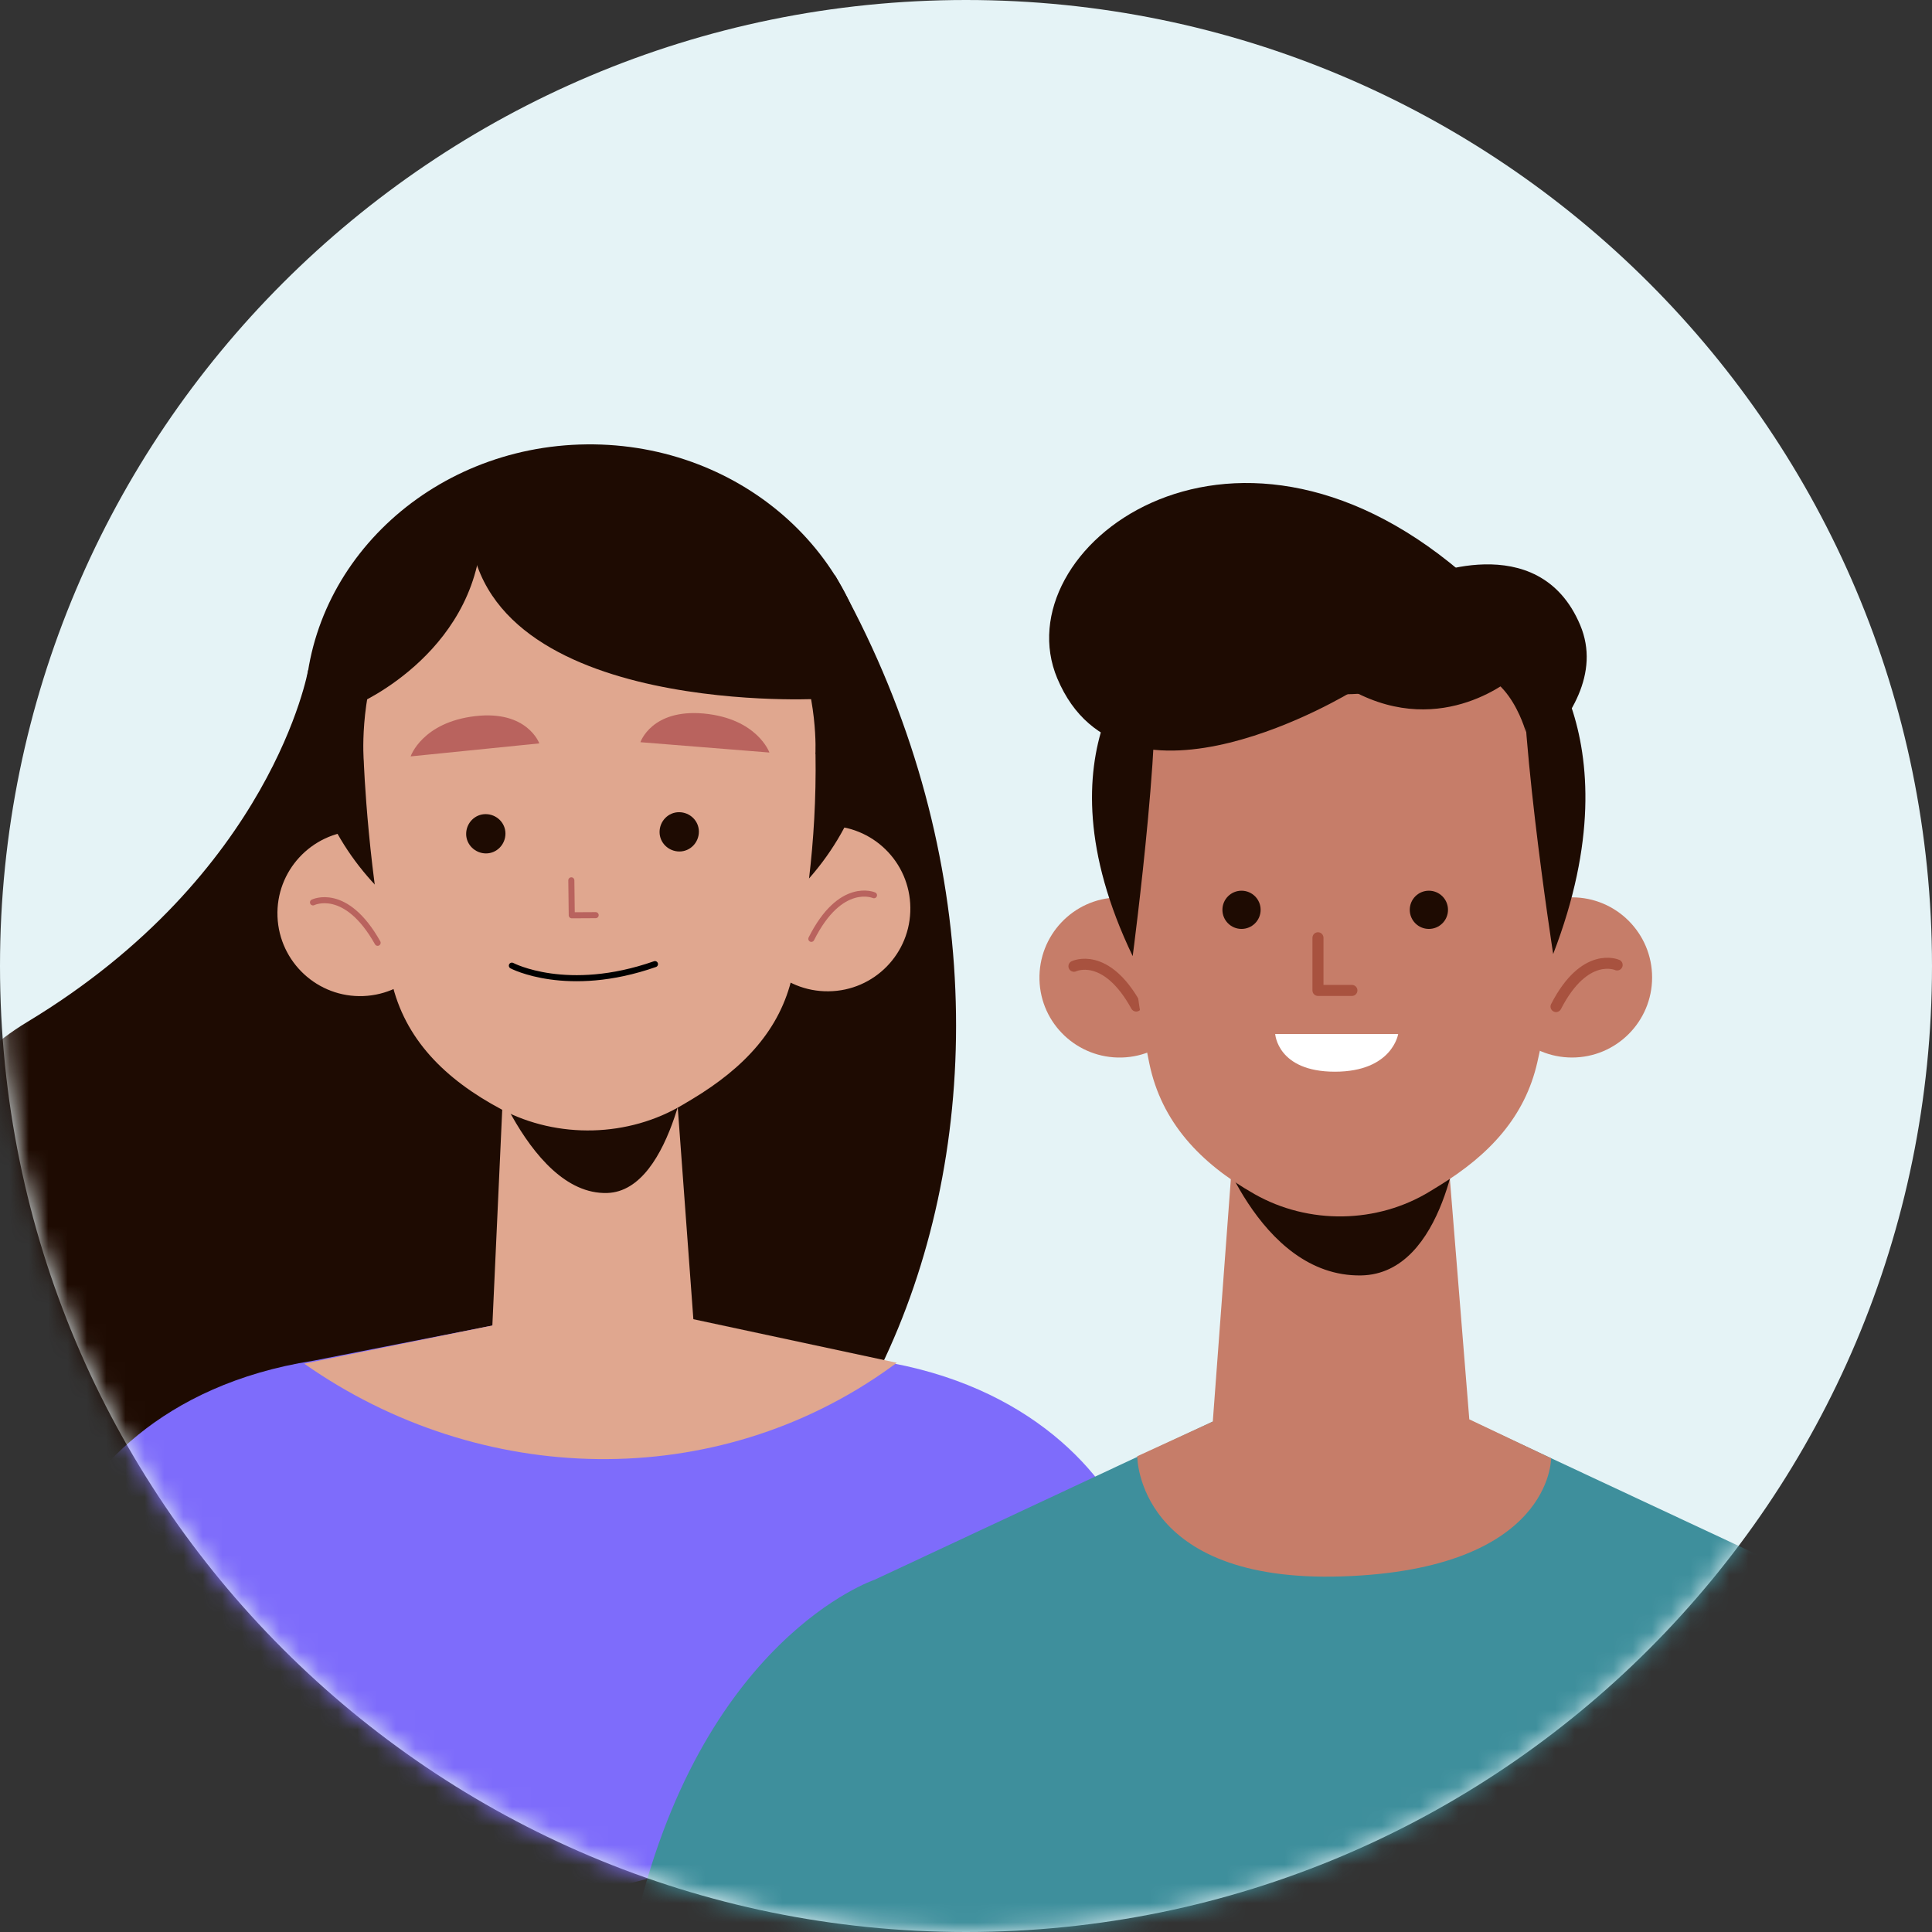 <svg width="100" height="100" viewBox="0 0 100 100" fill="none" xmlns="http://www.w3.org/2000/svg">
<rect x="0" y="0" width="100" height="100" fill="#333333" stroke="none"/>
<g clip-path="url(#clip0_2119_2948)">
<path d="M50 100C77.614 100 100 77.614 100 50C100 22.386 77.614 0 50 0C22.386 0 0 22.386 0 50C0 77.614 22.386 100 50 100Z" fill="#E5F3F6"/>
<mask id="mask0_2119_2948" style="mask-type:luminance" maskUnits="userSpaceOnUse" x="0" y="0" width="100" height="100">
<path d="M50 100C77.614 100 100 77.614 100 50C100 22.386 77.614 0 50 0C22.386 0 0 22.386 0 50C0 77.614 22.386 100 50 100Z" fill="white"/>
</mask>
<g mask="url(#mask0_2119_2948)">
<path d="M15.948 34.69C15.948 34.69 14.102 45.237 1.412 52.896C-12.117 61.062 -4.408 87.006 19.285 87.571C45.02 88.193 58.1 56.038 43.225 29.782L15.948 34.69Z" fill="#1E0B02"/>
<path d="M58.687 79.837C57.362 76.305 53.308 71.664 45.461 70.434L30.831 67.56L16.201 70.434C8.354 71.664 4.3 76.305 2.976 79.837L-0.094 93.678H13.328L14.305 94.793L30.592 98L47.336 93.678H61.742L58.672 79.837H58.687Z" fill="#7E6CFB"/>
<path d="M15.745 70.581L31.613 67.366L46.417 70.537L46.091 70.776C37.042 77.284 24.874 76.987 15.753 70.588L15.745 70.581Z" fill="#E0A78F"/>
<path d="M22.919 47.111C23.013 49.471 21.167 51.462 18.807 51.556C16.448 51.65 14.457 49.804 14.363 47.444C14.269 45.084 16.114 43.094 18.474 43C20.834 42.906 22.825 44.751 22.919 47.111Z" fill="#E0A78F"/>
<path d="M16.201 46.707C16.201 46.707 17.895 45.86 19.546 48.799" stroke="#B9635E" stroke-width="0.314" stroke-linecap="round" stroke-linejoin="round"/>
<path d="M38.555 47.074C38.577 49.441 40.517 51.338 42.884 51.309C45.252 51.288 47.148 49.347 47.119 46.98C47.097 44.613 45.157 42.717 42.79 42.745C40.423 42.767 38.526 44.707 38.555 47.074Z" fill="#E0A78F"/>
<path d="M45.237 46.337C45.237 46.337 43.507 45.577 41.994 48.595" stroke="#B9635E" stroke-width="0.314" stroke-linecap="round" stroke-linejoin="round"/>
<path d="M30.65 50.493C38.781 50.409 45.31 44.187 45.231 36.595C45.153 29.004 38.498 22.917 30.367 23.001C22.235 23.085 15.707 29.307 15.785 36.899C15.863 44.49 22.518 50.577 30.65 50.493Z" fill="#1E0B02"/>
<path d="M34.958 55.662C34.958 55.662 33.126 57.385 31.44 57.819C29.753 58.253 28.095 56.994 28.073 56.979C28.052 56.965 26.083 55.517 26.083 55.517L25.438 69.618L25.663 69.85C28.566 72.905 32.692 72.905 35.551 69.85L35.971 69.401L34.958 55.662Z" fill="#E0A78F"/>
<path d="M24.729 53.663C24.729 53.663 27.19 61.872 31.425 61.749C34.907 61.648 35.797 53.96 35.797 53.96L24.722 53.663H24.729Z" fill="#1E0B02"/>
<path d="M42.211 39.032C42.284 43.664 41.654 47.668 41.009 50.52C40.38 53.307 38.505 55.276 35.841 56.883L35.356 57.172C32.54 58.866 28.87 58.96 25.952 57.419C23.013 55.855 20.943 53.77 20.27 50.802C19.046 45.402 18.829 39.401 18.829 39.401C18.829 39.401 17.722 26.884 30.332 26.913C42.942 26.95 42.204 39.039 42.204 39.039L42.211 39.032Z" fill="#E0A78F"/>
<path d="M29.572 45.565L29.594 47.375L30.831 47.368" stroke="#B9635E" stroke-width="0.314" stroke-linecap="round" stroke-linejoin="round"/>
<path d="M21.254 39.151L27.914 38.478C27.914 38.478 27.299 36.755 24.606 37.066C21.848 37.385 21.254 39.151 21.254 39.151Z" fill="#B9635E"/>
<path d="M39.822 38.951L33.148 38.416C33.148 38.416 33.727 36.686 36.427 36.932C39.193 37.192 39.822 38.944 39.822 38.944V38.951Z" fill="#B9635E"/>
<path d="M26.162 43.145C26.162 43.71 25.713 44.173 25.156 44.173C24.599 44.173 24.128 43.724 24.128 43.167C24.128 42.602 24.577 42.139 25.134 42.139C25.699 42.139 26.162 42.588 26.162 43.145Z" fill="#1E0B02"/>
<path d="M36.174 43.045C36.174 43.61 35.725 44.073 35.167 44.073C34.603 44.073 34.139 43.624 34.139 43.067C34.139 42.502 34.588 42.039 35.146 42.039C35.71 42.039 36.174 42.487 36.174 43.045Z" fill="#1E0B02"/>
<path d="M26.495 49.982C26.495 49.982 29.347 51.495 33.901 49.903" stroke="black" stroke-width="0.314" stroke-linecap="round" stroke-linejoin="round"/>
<path d="M42.182 36.181C42.182 36.181 23.629 37.064 24.302 26.177C24.302 26.177 40.43 21.428 42.182 36.181Z" fill="#1E0B02"/>
<path d="M18.525 36.434C18.525 36.434 25.018 33.64 24.946 26.958C24.946 26.958 18.272 27.798 18.525 36.434Z" fill="#1E0B02"/>
<path d="M106.206 100H32.794C36.179 84.805 45.264 81.77 45.264 81.77L62.774 73.58L69.409 73.519H69.591L76.233 73.58L93.743 81.77C93.743 81.77 102.821 84.805 106.206 100Z" fill="#3E8F9C"/>
<path d="M73.514 29.932C73.514 29.932 79.625 27.206 81.791 32.355C83.878 37.314 75.594 42.032 75.594 42.032L73.514 29.925V29.932Z" fill="#1E0B02"/>
<path d="M62.087 50.477C62.155 52.765 60.351 54.676 58.063 54.737C55.775 54.798 53.864 53.001 53.803 50.713C53.743 48.425 55.539 46.514 57.828 46.453C60.116 46.392 62.027 48.189 62.087 50.477Z" fill="#C67D69"/>
<path d="M55.587 50.013C55.587 50.013 57.235 49.212 58.81 52.072" stroke="#A8523F" stroke-width="0.571" stroke-linecap="round" stroke-linejoin="round"/>
<path d="M81.368 54.737C83.657 54.737 85.513 52.881 85.513 50.592C85.513 48.302 83.657 46.446 81.368 46.446C79.078 46.446 77.222 48.302 77.222 50.592C77.222 52.881 79.078 54.737 81.368 54.737Z" fill="#C67D69"/>
<path d="M83.703 49.946C83.703 49.946 82.034 49.192 80.54 52.099" stroke="#A8523F" stroke-width="0.571" stroke-linecap="round" stroke-linejoin="round"/>
<path d="M74.975 60.148C74.975 60.148 72.639 61.796 70.506 62.207C68.373 62.617 66.307 61.379 66.28 61.366C66.253 61.352 63.79 59.932 63.79 59.932L62.774 73.58L63.05 73.808C66.663 76.79 71.865 76.823 75.52 73.896L76.051 73.465L74.975 60.154V60.148Z" fill="#C67D69"/>
<path d="M62.774 58.492C62.774 58.492 65.096 66.097 70.445 66.016C74.84 65.948 75.546 58.492 75.546 58.492H62.774Z" fill="#1E0B02"/>
<path d="M80.849 43.377C80.876 48.061 80.224 52.112 79.571 54.986C78.931 57.799 77.101 59.771 74.503 61.366L74.032 61.655C71.287 63.344 67.734 63.398 64.927 61.803C62.101 60.195 60.116 58.061 59.49 55.047C58.359 49.569 58.204 43.492 58.204 43.492C58.204 43.492 56.616 30.813 68.824 30.982C81.038 31.15 80.843 43.377 80.843 43.377H80.849Z" fill="#C67D69"/>
<path d="M64.261 48.081C64.807 48.081 65.25 47.639 65.25 47.092C65.25 46.546 64.807 46.103 64.261 46.103C63.715 46.103 63.272 46.546 63.272 47.092C63.272 47.639 63.715 48.081 64.261 48.081Z" fill="#1E0B02"/>
<path d="M73.958 48.081C74.505 48.081 74.948 47.639 74.948 47.092C74.948 46.546 74.505 46.103 73.958 46.103C73.412 46.103 72.969 46.546 72.969 47.092C72.969 47.639 73.412 48.081 73.958 48.081Z" fill="#1E0B02"/>
<path d="M68.218 48.539V51.264H69.974" stroke="#A8523F" stroke-width="0.571" stroke-linecap="round" stroke-linejoin="round"/>
<path d="M66.004 53.519H72.37C72.37 53.519 72.067 55.471 69.093 55.471C66.118 55.471 66.004 53.519 66.004 53.519Z" fill="white"/>
<path d="M58.628 49.488C58.628 49.488 60.439 35.78 59.55 33.519C59.55 33.519 53.4 38.606 58.628 49.488Z" fill="#1E0B02"/>
<path d="M80.392 49.38C80.392 49.38 78.359 36.285 78.925 32.523C78.925 32.523 84.867 37.785 80.392 49.38Z" fill="#1E0B02"/>
<path d="M78.494 31.587L72.861 30.739L72.363 29.764L69.389 30.214L66.415 29.764L65.916 30.739L60.291 31.587L59.537 34.602L59.719 38.075C59.719 38.075 60.607 34.138 63.709 34.918C64.443 35.107 65.318 35.41 66.341 35.618C67.296 35.827 68.211 35.921 69.066 35.935C69.167 35.935 69.275 35.935 69.376 35.935C69.476 35.935 69.584 35.935 69.685 35.935C70.546 35.921 71.455 35.827 72.41 35.618C73.433 35.41 74.328 35.167 75.042 34.918C77.915 33.916 78.979 37.893 78.979 37.893L79.221 34.602L78.474 31.587H78.494Z" fill="#1E0B02"/>
<path d="M78.38 35.013C78.38 35.013 74.719 38.283 70.028 35.766C70.028 35.766 58.097 43.122 54.725 35.114C51.919 28.438 63.575 19.387 75.6 29.589L78.38 35.006V35.013Z" fill="#1E0B02"/>
<path d="M62.774 73.58L58.864 75.376C58.864 75.376 58.824 81.938 69.45 81.595C80.351 81.245 80.284 75.478 80.284 75.478L76.051 73.465L62.774 73.58Z" fill="#C67D69"/>
</g>
</g>
<defs>
<clipPath id="clip0_2119_2948">
<rect width="100" height="100" fill="white"/>
</clipPath>
</defs>
</svg>
